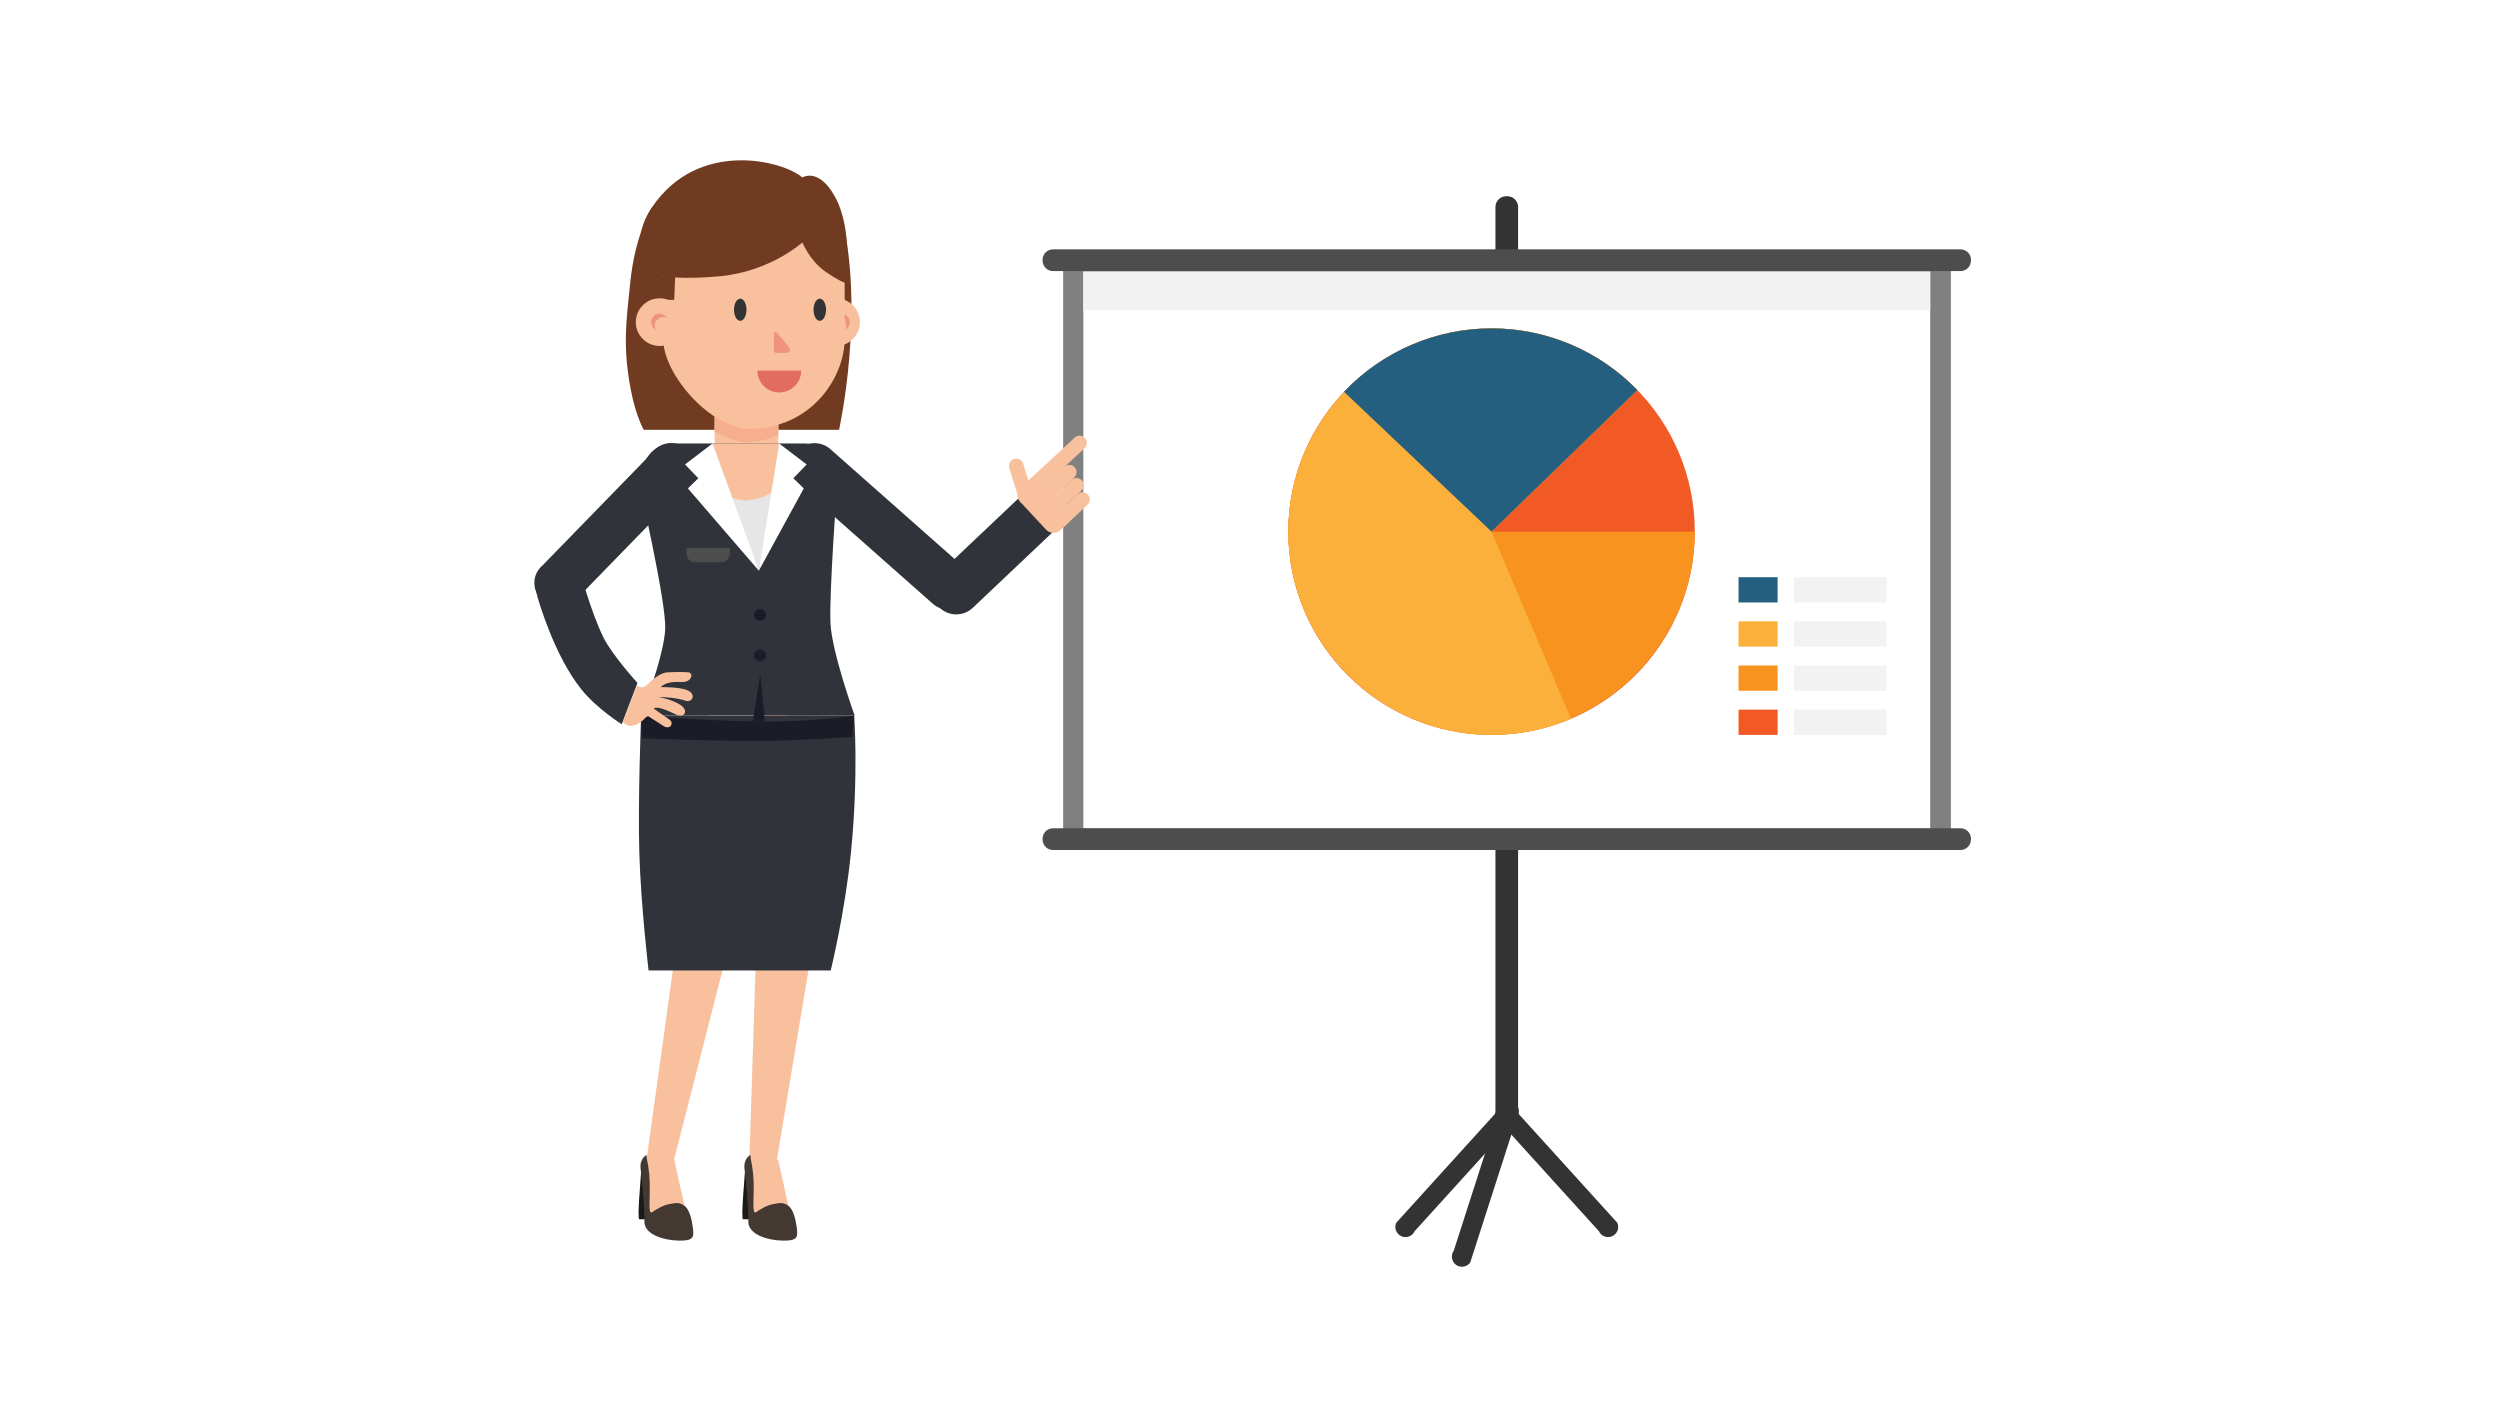 <?xml version="1.0" encoding="utf-8"?>
<svg xmlns="http://www.w3.org/2000/svg" xml:space="preserve" viewBox="0 0 1920 1080">
  <style>
    .st0{fill:#333}.st2{fill:#fff}.st3{fill:#4d4d4d}.st4{fill:#f2f2f2}.st5{fill:#f15a24}.st6{fill:#f7931e}.st7{fill:#fbb03b}.st9{fill:#703b21}.st10{fill:#f8c09d}.st11{fill:#ef937e}.st13{fill:#30333a}.st14{fill:#1c1c28}.st16{fill:#1a1a1a}.st17{fill:#443833}
  </style>
  <g id="Presentation">
    <path d="M1157.6 865h-.8c-4.6 0-8.3-3.7-8.3-8.3V159c0-4.6 3.7-8.3 8.3-8.3h.8c4.6 0 8.3 3.7 8.3 8.3v697.7c0 4.6-3.7 8.3-8.3 8.3z" class="st0"/>
    <path d="M1153.1 848.4c-3.9 1.8-5.7 6.4-3.9 10.3l78.7 86.8c1.8 3.9 6.4 5.7 10.3 3.9 3.9-1.8 5.7-6.4 3.9-10.3l-78.7-86.8c-1.8-3.9-6.4-5.6-10.3-3.9z" class="st0"/>
    <path d="M1163.3 847.2c-3.5-2.5-8.3-1.7-10.9 1.7l-35.9 111.6c-2.5 3.5-1.7 8.3 1.7 10.9 3.5 2.5 8.3 1.7 10.9-1.7l35.9-111.6c2.6-3.5 1.8-8.4-1.7-10.9z" class="st0"/>
    <path d="M1161.3 848.4c3.9 1.8 5.7 6.4 3.9 10.3l-78.7 86.8c-1.8 3.9-6.4 5.7-10.3 3.9-3.9-1.8-5.7-6.4-3.9-10.3l78.7-86.8c1.8-3.9 6.4-5.6 10.3-3.9z" class="st0"/>
    <path fill="gray" d="M816.5 200.2h681.8v444.2H816.5z"/>
    <path d="M832 208.6h650.4v427.6H832z" class="st2"/>
    <path d="M1505.7 652.8h-697c-4.4 0-8-3.6-8-8v-.7c0-4.4 3.6-8 8-8h697c4.4 0 8 3.6 8 8v.7c-.1 4.4-3.6 8-8 8z" class="st3"/>
    <path d="M832 208.6h650.4v29.8H832z" class="st4"/>
    <circle cx="1145.5" cy="408.3" r="156.1" class="st5"/>
    <path d="M1145.5 408.3h156.1c0 85.7-70.5 156.1-156.1 156.1s-156.1-70.5-156.1-156.1 70.5-156.1 156.1-156.1c42.2 0 82.6 17.1 112 47.4l-112 108.7z" class="st6"/>
    <path d="m1145.5 408.3 61 143.7c-19.3 8.2-40 12.4-61 12.4-85.7 0-156.1-70.5-156.1-156.1s70.5-156.1 156.1-156.1c42.2 0 82.6 17.1 112 47.4l-112 108.7z" class="st7"/>
    <path fill="#245f7f" d="m1145.5 408.3-113.3-107.4c29.5-31.1 70.5-48.7 113.3-48.7 42.2 0 82.6 17.1 112 47.4l-112 108.7zm189.7 35h30v19.4h-30z"/>
    <path d="M1335.2 477.2h30v19.4h-30z" class="st7"/>
    <path d="M1335.2 511.1h30v19.4h-30z" class="st6"/>
    <path d="M1335.2 545h30v19.4h-30z" class="st5"/>
    <path d="M1377.7 443.3h71.2v19.4h-71.2zm0 33.9h71.2v19.4h-71.2zm0 33.9h71.2v19.4h-71.2zm0 33.9h71.2v19.4h-71.2z" class="st4"/>
    <path d="M1505.7 208.2h-697c-4.4 0-8-3.6-8-8v-.7c0-4.4 3.6-8 8-8h697c4.4 0 8 3.6 8 8v.7c-.1 4.5-3.6 8-8 8z" class="st3"/>
  </g>
  <g id="Head">
    <path d="M484 217.3c-2.9 28.6-6 48 .4 81.8 3.9 20.6 10 31 10 31h150s20.8-93.1.9-168.8l-144.6-2c-.1 0-13 20.5-16.7 58z" class="st9"/>
    <circle cx="642.1" cy="247.4" r="18.3" class="st10"/>
    <path d="M649.8 250c0-3.6-2.9-6.5-6.5-6.5-1 0-1.9.2-2.8.6 1.1-1.9 3.2-3.2 5.6-3.2 3.6 0 6.5 2.9 6.5 6.5 0 2.6-1.5 4.8-3.7 5.9.6-1 .9-2.1.9-3.3z" class="st11"/>
    <path d="M597.8 336.7c0 13.4-10.9 24.5-24.3 24.5h-.2c-13.4 0-24.5-11.1-24.5-24.5v-24.6h49v24.6z" class="st10"/>
    <path fill="#f6ae8d" d="M548.8 331.4c8.4 4.3 16.6 8.2 23.9 8.2 7.6 0 16.4-1.4 25.1-5.8v-16h-49v13.6z"/>
    <path d="M575.3 329.3c-28.8 0-66-41.2-66-69.1v-74.8h139.4v74.8c0 29.2-25.2 69.1-73.4 69.1z" class="st10"/>
    <path d="M517.8 230.3h-12.4v-17.4l13.2-2z" class="st9"/>
    <path d="M616.2 186.2s-24.5 22.4-63.8 26c-28 2.6-43.7 0-43.7 0s-31.2-18.4-8.1-52.8c35.4-52.8 100.7-36.1 115.6-23.1 0 0 12.4-8 24.9 14.5 14.9 26.7 8 66.5 8 66.5s-4.7-1.4-15.6-9c-11.5-8.1-17.3-22.1-17.3-22.1z" class="st9"/>
    <circle cx="506.6" cy="247.4" r="18.3" class="st10"/>
    <path d="M502.9 250c0-3.6 2.9-6.5 6.5-6.5 1 0 1.9.2 2.8.6-1.1-1.9-3.2-3.2-5.6-3.2-3.6 0-6.5 2.9-6.5 6.5 0 2.6 1.5 4.8 3.7 5.9-.6-1-.9-2.1-.9-3.3z" class="st11"/>
  </g>
  <g id="Body">
    <path d="M575.5 891.6h21l57-342h-67z" class="st10"/>
    <path d="M656.4 549.6h-164s17.8-46.2 18.5-66.9S491 372.3 491 372.3c0-17.5 10.8-31.7 24.2-31.7h103.5c13.4 0 24.2 14.2 24.2 31.7 0 0-6.2 83.6-5.1 106.3 1.1 22.7 18.6 71 18.6 71z" class="st13"/>
    <path d="M517.4 891.6h-21l47.5-342h61z" class="st10"/>
    <path d="M638 745.3H498.1s-5.9-49.8-7.1-90.3c-1.2-40.4 1.4-105.4 1.4-105.4H656s3.5 45.8-2.5 105.4c-4.7 46.6-15.5 90.3-15.5 90.3z" class="st13"/>
    <path d="M492.9 567.1s58.3 2.1 89.8 2c31.5-.2 71.8-3.2 71.8-3.2l1.5-16.2s-33.9 4.9-73.3 4.4-90.3-4.4-90.3-4.4l.5 17.4z" class="st14"/>
    <path d="m547.2 340.6 4.7 43.5h43.2l3.3-43.5z" class="st10"/>
    <path fill="#e6e6e6" d="M551.9 374.6s5.8 9.5 20.8 9.5c14.9 0 24.7-9.5 24.7-9.5l-14.6 63.8-30.9-63.8z"/>
    <path d="M553.7 431.8h-19.8c-3.7 0-6.7-3-6.7-6.7v-4.3h33.3v4.3c-.1 3.7-3.1 6.7-6.8 6.7z" class="st3"/>
    <circle cx="583.7" cy="472.3" r="4.6" class="st14"/>
    <circle cx="583.7" cy="503.3" r="4.6" class="st14"/>
    <path d="m583.9 517.7-5.8 36.5h9.3z" class="st14"/>
    <path d="m517.8 890.7 10 44.8s-1 14.9-12.6 14.9c-11.7 0-13.9-11.3-15.9-21.4-1.9-10-2.5-38.3-2.5-38.3h21z" class="st10"/>
    <path d="M492.3 901.1c.1 1.2-3.2 35.3-1.3 35.3h5.9s-3.5-31.4-2.3-35.3-2.3 0-2.3 0z" class="st16"/>
    <path d="M525.7 926.1c-3.9-2.7-5.7-2.5-11.5-1.4s-10.3 4.3-13.4 6.3-1.5-11.3-1.8-22.3c-.3-11-2.1-17.9-2.1-17.9l-.4-3.8s-5.5 2.7-4.5 10.8c1 8.1 3.2 30.5 2.9 40.2-.3 9.7 13.9 14.5 26.2 14.8 12.3.3 11.7-3.2 11.1-9.5-.8-6.2-2.6-14.5-6.5-17.2z" class="st17"/>
    <path d="m597.6 890.7 10 44.8s-1 14.9-12.6 14.9c-11.7 0-13.9-11.3-15.9-21.4-1.9-10-2.5-38.3-2.5-38.3h21z" class="st10"/>
    <path d="M572 901.1c.1 1.2-3.2 35.3-1.3 35.3h5.9s-3.5-31.4-2.3-35.3c1.2-3.8-2.3 0-2.3 0z" class="st16"/>
    <path d="M605.5 926.1c-3.9-2.7-5.7-2.5-11.5-1.4s-10.3 4.3-13.4 6.3c-3.1 1.9-1.5-11.3-1.8-22.3s-2.1-17.9-2.1-17.9l-.4-3.8s-5.5 2.7-4.5 10.8c1 8.1 3.2 30.5 2.9 40.2-.3 9.7 13.9 14.5 26.2 14.8 12.3.3 11.7-3.2 11.1-9.5-.8-6.2-2.6-14.5-6.5-17.2z" class="st17"/>
  </g>
  <g id="Left_arm">
    <path d="m528.7 346.5 1.3 1.5c6.2 7.4 5.3 18.4-2.1 24.6l-87.5 89.9c-7.4 6.2-18.4 5.3-24.6-2.1l-1.3-1.5c-6.2-7.4-5.3-18.4 2.1-24.6l87.5-89.9c7.4-6.2 18.4-5.3 24.6 2.1z" class="st13"/>
    <path d="M446.8 529.8c-21.5-26.4-33.8-70.7-33.8-70.7-3.9-12.9-1.8-19.5 6.4-25.5 8.2-6 19.8-4.2 25.8 4 0 0 8.3 31.7 18.2 51.9 6.9 13.9 26.2 35 26.2 35l-12.1 31.7c0 .1-19-11.9-30.7-26.4z" class="st13"/>
    <path d="M489.1 526.6s3.9 2.8 7.1 0c3.1-2.8 9.8-9.8 16.1-10.2s13.4-.4 16.5 0c4 .5 2.6 7.7-5.3 7.4-7.9-.4-12.8.7-16.1 3.9 0 0 13.4-.2 19.8 2.1 8.2 2.9 4.6 10.3-.9 8.3s-16-2.9-20.4-2.8c0 0 10.8 1.9 17.1 6.4 6.2 4.5 2.3 9.9-3.7 7.1-6.8-3.2-14.2-6.7-17.3-4.7 0 0 8.1 5.8 12.1 8.5 3.9 2.6.7 8.6-5 4.7-5.4-3.7-7.6-4.7-10.6-6.9-2.5-1.8-3.9 4.8-12.3 6.9-4.6 1.2-7.9-2.9-7.9-2.9l10.8-27.8z" class="st10"/>
  </g>
  <g id="Right_arm">
    <path d="M721 466.1c7 7.4 18.7 7.7 26.1.7l67.6-64-25.4-26.8-67.6 64c-7.4 7-7.7 18.7-.7 26.1z" class="st13"/>
    <path d="M611.8 346.6c-6.7 7.6-6 19.3 1.6 26l102.9 91c7.6 6.7 19.3 6 26-1.6 6.7-7.6 6-19.3-1.6-26l-102.9-91c-7.6-6.8-19.2-6.1-26 1.6z" class="st13"/>
    <path d="M789.7 387.5c2.9-.9 4.6-4 3.7-7l-7.6-24.4c-.9-2.9-4-4.6-7-3.7-2.9.9-4.6 4-3.7 7l7.6 24.4c1 2.9 4.1 4.6 7 3.7z" class="st10"/>
    <path d="m814.3 407.2 6.6-6.2c2.8-2.7 3-7.1.3-9.9l-20.9-22.3c-2.7-2.8-7.1-3-9.9-.3l-6.6 6.2c-3 2.8-3.2 7.6-.4 10.6l20.2 21.7c2.9 2.9 7.7 3.1 10.7.2z" class="st10"/>
    <path d="M787.1 379.2c2.1 2.3 5.6 2.4 7.9.3l37.9-35.2c2.3-2.1 2.4-5.6.3-7.9-2.1-2.3-5.6-2.4-7.9-.3l-37.9 35.2c-2.3 2.1-2.4 5.6-.3 7.9z" class="st10"/>
    <path d="M798.4 383.9c2.1 2.3 5.6 2.4 7.9.3l18.7-17.5c2.2-2.1 2.4-5.6.3-7.9-2.1-2.3-5.6-2.4-7.9-.3L798.7 376c-2.3 2.1-2.4 5.7-.3 7.9z" class="st10"/>
    <path d="M803.9 394c2.1 2.3 5.6 2.4 7.9.3l18.7-17.5c2.3-2.1 2.4-5.6.3-7.9-2.1-2.3-5.6-2.4-7.9-.3l-18.7 17.5c-2.2 2.1-2.4 5.6-.3 7.9z" class="st10"/>
    <path d="M808.6 404.9c2.1 2.3 5.6 2.4 7.9.3l18.7-17.5c2.3-2.1 2.4-5.6.3-7.9-2.1-2.2-5.6-2.4-7.9-.3L808.8 397c-2.2 2.1-2.3 5.7-.2 7.9z" class="st10"/>
  </g>
  <g id="Collar">
    <path d="m598.4 340.6-15.6 97.7 34.5-63.2-8-7.8 10.2-10.6z" class="st2"/>
    <path d="m547.2 340.6 35.6 97.7-54.5-63.2 8-7.8-10.2-10.6z" class="st2"/>
  </g>
  <path id="Mouth" fill="#e26c60" d="M581.7 284.6c0 9.3 7.5 16.8 16.8 16.8s16.8-7.5 16.8-16.8"/>
  <path id="Nose" d="M594.4 256.1v13.8c0 .6.8 1.1 1.4 1.1h8.2c2.2 0 3.4-2.6 2-4.3l-9.5-11.4c-.6-.8-2.1-.3-2.1.8z" class="st11"/>
  <g id="Eyes">
    <ellipse cx="568.5" cy="237.9" class="st0" rx="4.8" ry="8.5"/>
    <ellipse cx="629.6" cy="237.9" class="st0" rx="4.8" ry="8.5"/>
  </g>
</svg>